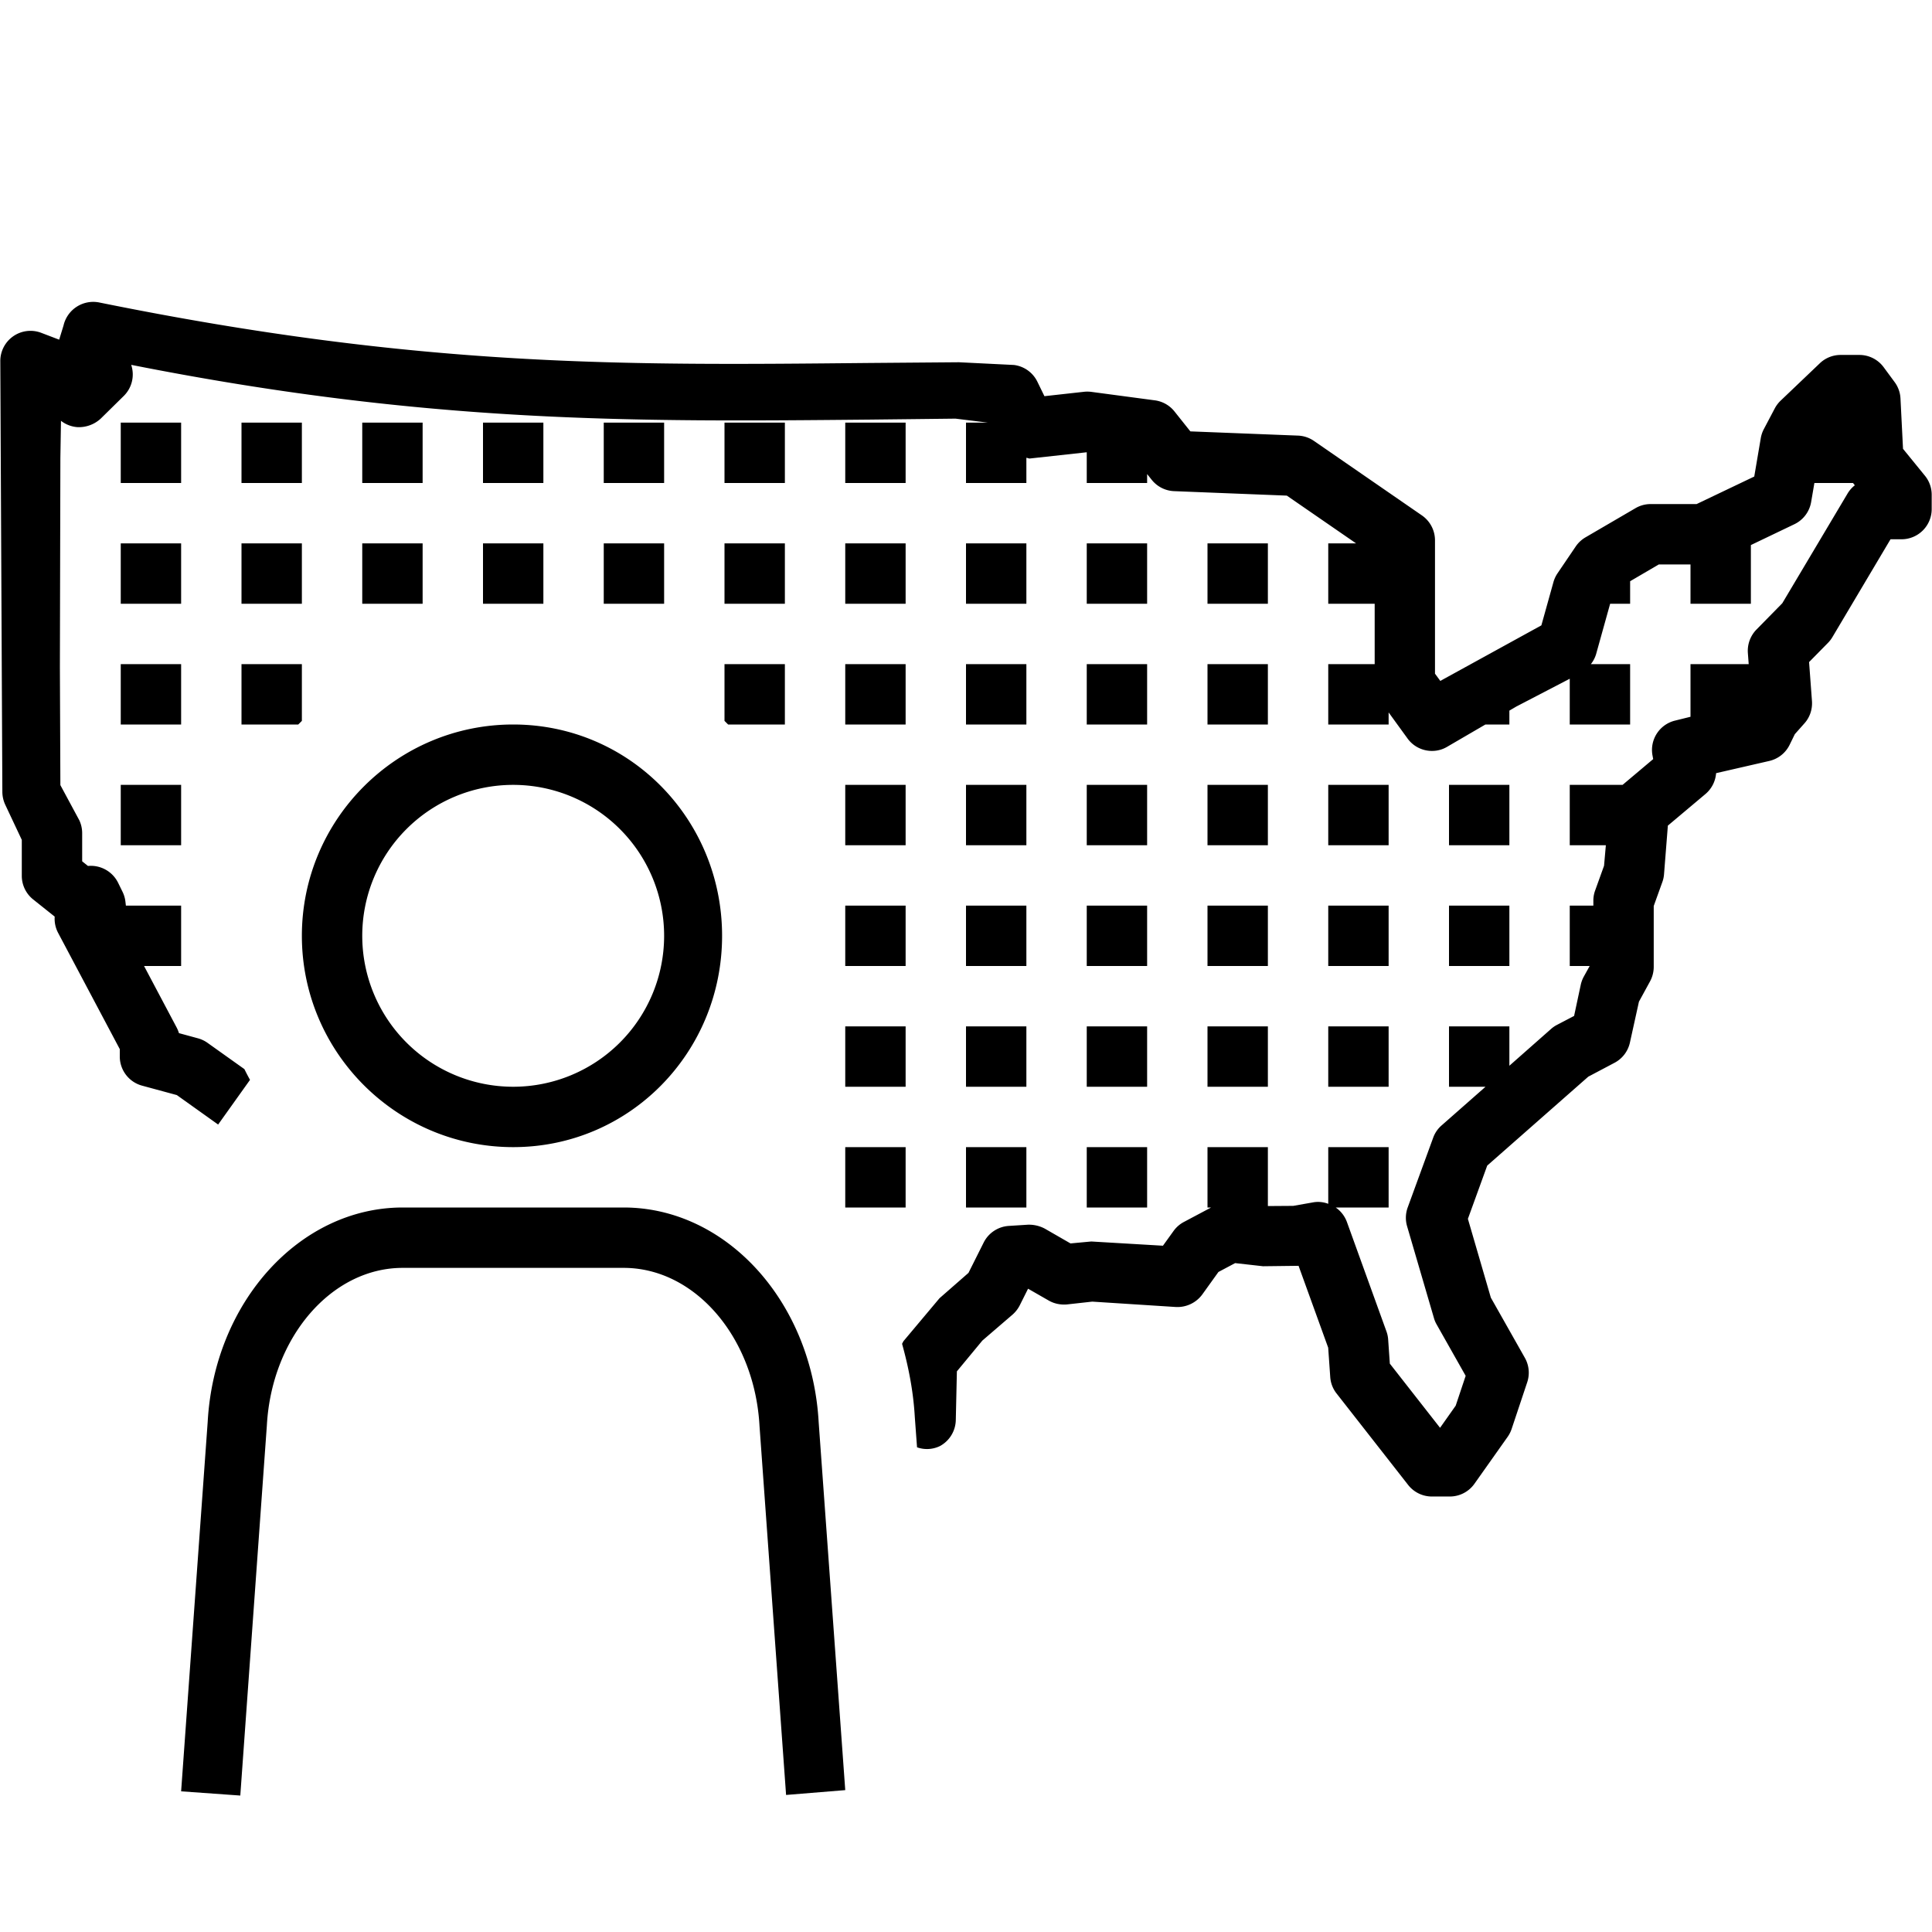 <svg xmlns="http://www.w3.org/2000/svg" viewBox="0 0 32 32"><path fill="none" d="M0 0h32v32H0z"/><path d="M14 13h1v1h-1v-1zm0-1h1v-1h-1v1zm0 4h1v-1h-1v1zm0-6h1V9h-1v1zm2 2h1v-1h-1v1zm1-3h-1v1h1V9zm-1 5h1v-1h-1v1zm-2 6h1v-1h-1v1zm-2-8.06l.06.06H13v-1h-1v.94zM14 18h1v-1h-1v1zM7 7H6v1h1V7zm-2 8.5C5 13.57 6.57 12 8.5 12s3.46 1.57 3.46 3.5S10.43 19 8.5 19 5 17.43 5 15.5zm1 0a2.5 2.5 0 0 0 5 0 2.5 2.5 0 0 0-5 0zm10 .5h1v-1h-1v1zm-5.67 4H6.67c-1.7 0-3.12 1.56-3.23 3.55L3 29.67l.98.07.44-6.13C4.5 22.15 5.49 21 6.67 21h3.66c1.18 0 2.17 1.15 2.25 2.62l.44 6.11.98-.08-.44-6.09c-.11-2-1.53-3.56-3.23-3.56zM8 10h1V9H8v1zm-2 0h1V9H6v1zm3-3H8v1h1V7zm-5 3h1V9H4v1zm0-2h1V7H4v1zm8 2h1V9h-1v1zm-2 0h1V9h-1v1zm-6 2h.94l.06-.06V11H4v1zm20 4h1v-1h-1v1zm-2 0h1v-1h-1v1zm-6 2h1v-1h-1v1zm7-5h-1v1h1v-1zm-3 3h1v-1h-1v1zm0 2h1v-1h-1v1zm2 0h1v-1h-1v1zm3-5h-1v1h1v-1zM3 9H2v1h1V9zm0-2H2v1h1V7zm-1 7h1v-1H2v1zm1-3H2v1h1v-1zm17 3h1v-1h-1v1zm-2 4h1v-1h-1v1zm0-4h1v-1h-1v1zm0 2h1v-1h-1v1zm0-4h1v-1h-1v1zm-2 8h1v-1h-1v1zm3-11h-1v1h1V9zm1 3h1v-1h-1v1zm1-3h-1v1h1V9zm-3 11h1v-1h-1v1zM11 7h-1v1h1V7zm2 0h-1v1h1V7zm2 0h-1v1h1V7zm16.884.881l-.364-.447-.042-.833a.496.496 0 0 0-.096-.271l-.182-.247a.499.499 0 0 0-.402-.204h-.312a.497.497 0 0 0-.345.139l-.646.616a.509.509 0 0 0-.098.128l-.182.345a.506.506 0 0 0-.051.15l-.108.636-.955.456h-.762a.495.495 0 0 0-.252.069l-.826.482a.504.504 0 0 0-.162.151l-.301.444a.506.506 0 0 0-.068.146l-.2.717-1.674.92-.088-.12V8.95a.502.502 0 0 0-.215-.412l-1.79-1.235a.5.5 0 0 0-.264-.088l-1.783-.07-.262-.329a.5.5 0 0 0-.325-.185l-1.05-.14a.529.529 0 0 0-.122-.002l-.658.073-.117-.24a.5.5 0 0 0-.389-.277L15.883 6l-1.487.012C10.356 6.051 7 6.096 1.644 5.01a.505.505 0 0 0-.592.382l-.072.234-.296-.113a.5.5 0 0 0-.679.467l.034 7.136a.51.51 0 0 0 .048.213l.274.582v.596a.5.5 0 0 0 .189.391l.356.284a.5.5 0 0 0 .058.272l1.02 1.923v.122a.5.5 0 0 0 .37.483l.575.156.684.488.528-.74a3.75 3.75 0 0 1-.093-.178l-.612-.436a.497.497 0 0 0-.16-.075l-.312-.085a.534.534 0 0 0-.038-.093L2.386 16H3v-1h-.915l-.007-.061a.495.495 0 0 0-.048-.167l-.074-.151a.504.504 0 0 0-.499-.278l-.096-.077V13.8a.504.504 0 0 0-.047-.213L1 13.004l-.008-1.956L1 7.584l.01-.614a.502.502 0 0 0 .275.105.534.534 0 0 0 .384-.142l.38-.374a.5.5 0 0 0 .124-.516c4.929.976 8.324.944 12.233.907l1.42-.016.536.066H16v1h1v-.417c.021 0 .038.014.06.011l.94-.103V8h1v-.148l.075.094a.5.5 0 0 0 .372.189l1.867.074L22.461 9H22v1h.769v1H22v1h1v-.2l.312.43c.15.21.438.269.656.14l.635-.37H25v-.23l.114-.067.886-.461V12h1v-1h-.65a.497.497 0 0 0 .086-.164l.233-.836H27v-.373l.475-.278H28V10h1v-.972l.72-.345a.501.501 0 0 0 .278-.367L30.052 8h.64l.03.038a.489.489 0 0 0-.122.139l-1.08 1.815-.427.435a.504.504 0 0 0-.143.386l.014.187H28v.872l-.25.062a.5.5 0 0 0-.38.575l.012.064-.507.427H26v1h.598l-.03.34-.147.408a.484.484 0 0 0-.03.17V15H26v1h.33l-.098.177a.506.506 0 0 0-.051.14l-.109.51-.285.149a.476.476 0 0 0-.097.067l-.69.609V17h-1v1h.605l-.727.64a.489.489 0 0 0-.14.204l-.422 1.155a.5.5 0 0 0-.01.312l.444 1.518c.01.037.025.073.044.106l.482.853-.165.494-.259.367-.832-1.063-.028-.404a.493.493 0 0 0-.03-.135l-.654-1.81a.5.5 0 0 0-.185-.237H23v-1h-1v.939a.473.473 0 0 0-.24-.026l-.34.06-.42.003V19h-1v1h.06l-.452.24a.496.496 0 0 0-.171.15l-.175.243-1.187-.07-.344.032-.424-.244a.56.56 0 0 0-.282-.066l-.316.02a.501.501 0 0 0-.416.275l-.252.503-.48.42-.591.704c-.013.015-.018.034-.029.05.108.388.187.791.211 1.213l.037.502a.49.49 0 0 0 .38-.021.502.502 0 0 0 .262-.43l.018-.807.422-.51.5-.43a.517.517 0 0 0 .12-.155l.137-.274.342.196c.09.052.195.073.298.065l.423-.047 1.385.089a.511.511 0 0 0 .438-.208l.267-.372.277-.147.462.052.579-.007.009-.001.491 1.357.034.487c.007.1.044.195.106.273l1.184 1.513a.5.5 0 0 0 .394.192h.297a.5.5 0 0 0 .408-.212l.549-.776a.506.506 0 0 0 .066-.13l.259-.776a.5.5 0 0 0-.04-.404l-.563-.996-.38-1.305.32-.882 1.674-1.473.435-.23a.5.5 0 0 0 .254-.332l.15-.68.183-.335a.504.504 0 0 0 .062-.24v-1.01l.141-.392a.488.488 0 0 0 .03-.14l.063-.799.622-.523a.5.5 0 0 0 .177-.346l.88-.202a.5.5 0 0 0 .338-.268l.086-.176.159-.179c.09-.1.134-.233.125-.367l-.048-.648.311-.316a.495.495 0 0 0 .074-.095l.964-1.623h.182a.5.5 0 0 0 .5-.5v-.236a.499.499 0 0 0-.111-.315z"/></svg>